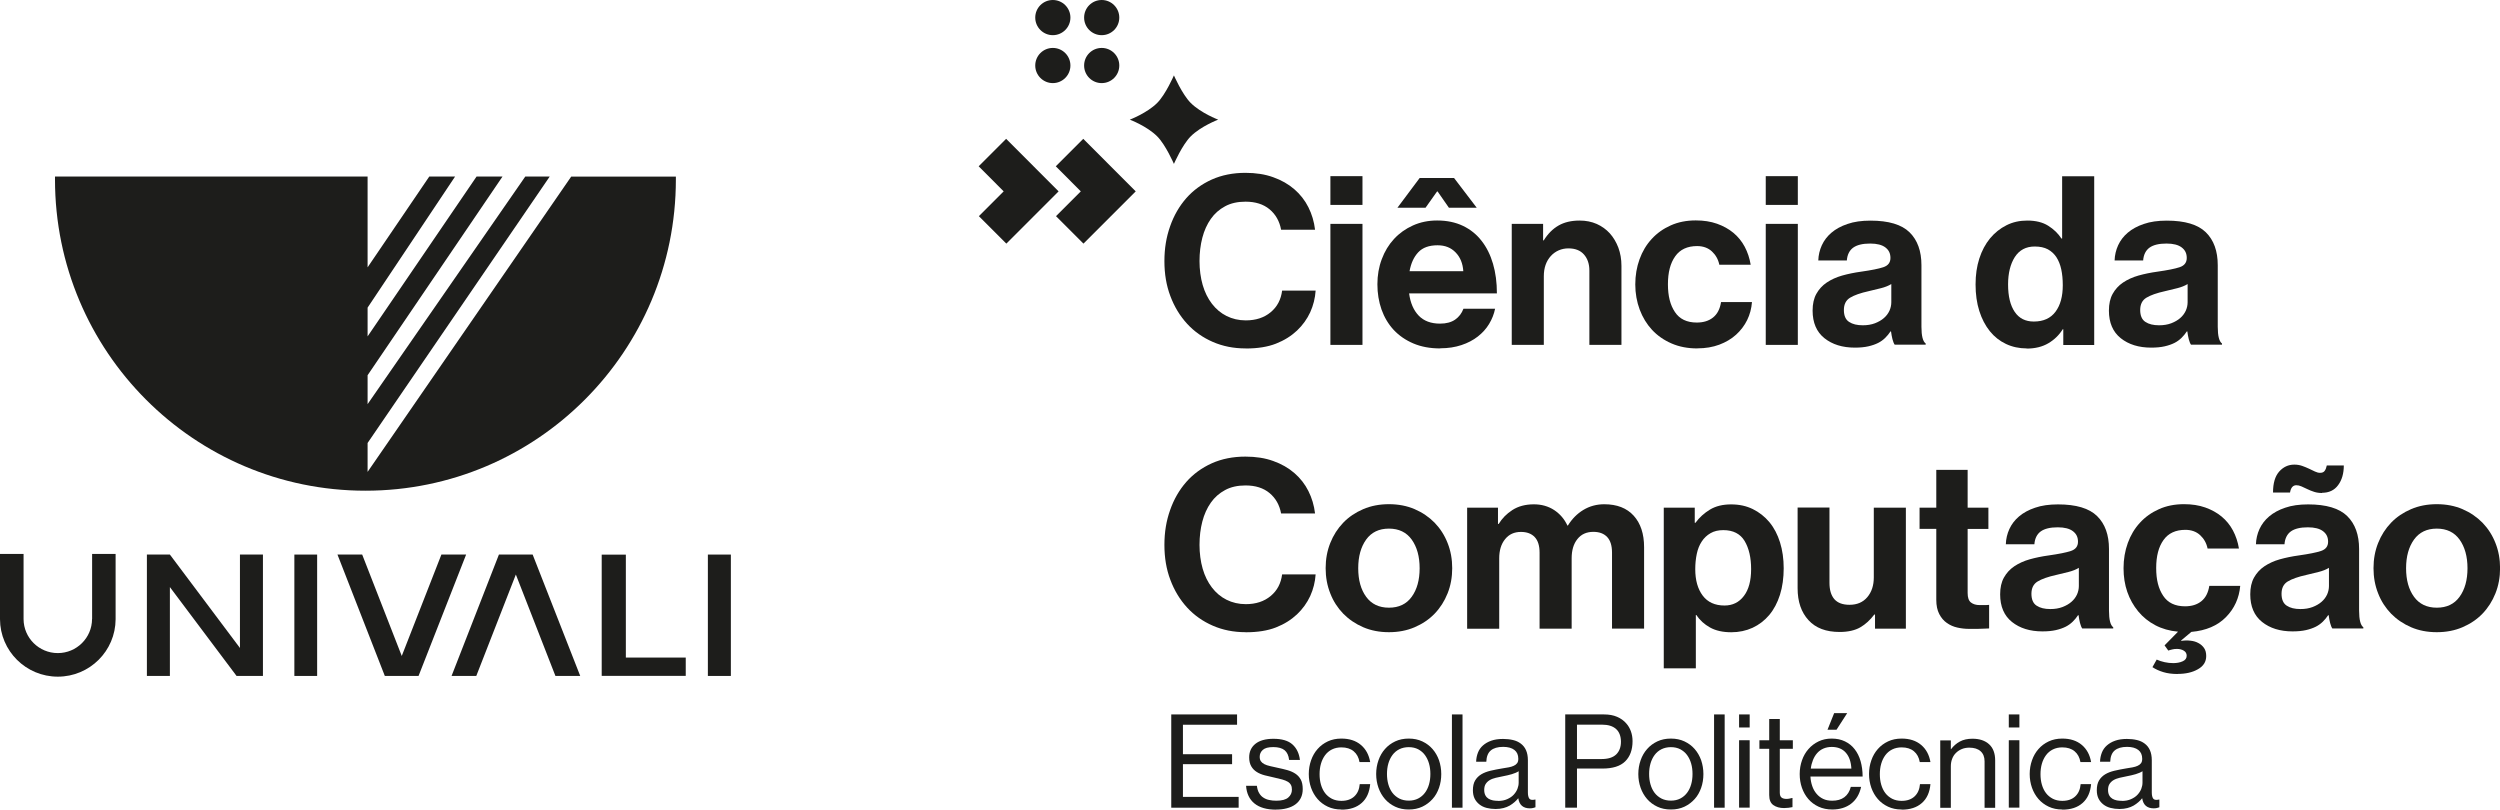 <?xml version="1.0" encoding="UTF-8"?>
<svg id="Layer_1" xmlns="http://www.w3.org/2000/svg" viewBox="0 0 346.85 112.33">
  <defs>
    <style>
      .cls-1, .cls-2 {
        fill: #1d1d1b;
      }

      .cls-2 {
        fill-rule: evenodd;
      }
    </style>
  </defs>
  <g>
    <path class="cls-2" d="M93.77,24.5h-14.52l-28.25,40.97v-4.01l25.27-36.97h-3.39l-21.88,31.58v-4.01l18.72-27.57h-3.6l-15.12,22.18v-3.99l12.14-18.19h-3.58l-8.56,12.6v-12.6H7.63c0,.13,0,.27,0,.41,0,23.85,19.29,43.18,43.07,43.18s43.07-19.33,43.07-43.18v-.41Z"/>
    <path class="cls-2" d="M12.77,85.89h0c-.01,2.61-2.14,4.72-4.75,4.72s-4.74-2.11-4.75-4.72h0v-9.04H0v9.06h0c.02,4.41,3.6,7.97,8.02,7.97s8-3.56,8.02-7.97h0v-9.06h-3.26v9.04Z"/>
    <rect class="cls-1" x="40.84" y="76.94" width="3.16" height="16.84"/>
    <polygon class="cls-2" points="61.24 76.94 55.74 91.01 50.25 76.94 46.82 76.94 53.39 93.78 58.07 93.78 64.67 76.94 61.24 76.94"/>
    <polygon class="cls-2" points="69.22 76.94 62.65 93.78 66.08 93.78 71.57 79.71 77.06 93.78 80.5 93.78 73.9 76.94 69.22 76.94"/>
    <polygon class="cls-2" points="33.29 89.9 23.57 76.94 20.38 76.94 20.38 93.78 23.57 93.78 23.57 81.45 32.82 93.78 36.48 93.78 36.48 76.94 33.29 76.94 33.29 89.9"/>
    <polygon class="cls-2" points="86.83 76.95 83.48 76.95 83.48 93.77 95.14 93.77 95.14 91.23 86.83 91.23 86.83 76.95"/>
    <rect class="cls-1" x="98.21" y="76.94" width="3.19" height="16.84"/>
  </g>
  <g>
    <path class="cls-1" d="M165.2,14.28c-1.18-1.18-2.33-3.82-2.33-3.82,0,0-1.14,2.64-2.32,3.82-1.41,1.41-3.8,2.32-3.8,2.32,0,0,2.38.9,3.8,2.32,1.18,1.18,2.32,3.82,2.32,3.82,0,0,1.15-2.64,2.33-3.82,1.41-1.41,3.81-2.32,3.81-2.32,0,0-2.4-.91-3.81-2.32"/>
    <polygon class="cls-2" points="135.78 23.07 139.25 26.55 135.81 29.99 139.62 33.8 146.87 26.55 139.59 19.26 135.78 23.07"/>
    <polygon class="cls-2" points="146.48 23.07 149.95 26.55 146.51 29.99 150.32 33.8 157.57 26.55 150.29 19.26 146.48 23.07"/>
    <g>
      <path class="cls-1" d="M148.51,2.44c0,1.35-1.1,2.44-2.44,2.44s-2.44-1.09-2.44-2.44,1.09-2.44,2.44-2.44,2.44,1.1,2.44,2.44"/>
      <path class="cls-1" d="M155.29,2.44c0,1.35-1.09,2.44-2.44,2.44s-2.44-1.09-2.44-2.44,1.09-2.44,2.44-2.44,2.44,1.1,2.44,2.44"/>
      <path class="cls-1" d="M155.29,9.09c0,1.35-1.09,2.44-2.44,2.44s-2.44-1.09-2.44-2.44,1.09-2.44,2.44-2.44,2.44,1.09,2.44,2.44"/>
      <path class="cls-1" d="M148.51,9.09c0,1.35-1.1,2.44-2.44,2.44s-2.44-1.09-2.44-2.44,1.09-2.44,2.44-2.44,2.44,1.09,2.44,2.44"/>
    </g>
  </g>
  <g>
    <path class="cls-1" d="M172.8,48.34c-1.64,0-3.15-.3-4.53-.9s-2.58-1.44-3.57-2.52c-.99-1.08-1.77-2.36-2.32-3.83-.56-1.47-.83-3.09-.83-4.86s.26-3.33.79-4.83c.52-1.49,1.27-2.79,2.24-3.9.97-1.1,2.15-1.96,3.54-2.59,1.39-.62,2.94-.93,4.67-.93,1.44,0,2.73.2,3.86.61,1.13.4,2.11.96,2.93,1.67.82.71,1.47,1.54,1.95,2.5.48.96.79,2,.92,3.11h-4.71c-.22-1.18-.75-2.12-1.6-2.83-.85-.71-1.96-1.06-3.34-1.06-1.09,0-2.04.21-2.83.64-.8.43-1.46,1.01-1.98,1.75-.52.74-.92,1.62-1.18,2.62s-.39,2.08-.39,3.24.15,2.3.44,3.31c.29,1,.72,1.87,1.28,2.6.56.73,1.23,1.3,2.03,1.7.8.4,1.69.61,2.67.61,1.4,0,2.55-.38,3.45-1.13.91-.75,1.43-1.75,1.59-3h4.65c-.07,1.05-.32,2.05-.75,3-.44.95-1.05,1.8-1.83,2.54-.81.76-1.78,1.37-2.93,1.82-1.15.45-2.54.67-4.17.67Z"/>
    <path class="cls-1" d="M184.58,24.44h4.45v3.99h-4.45v-3.99ZM184.58,31.06h4.45v16.79h-4.45v-16.79Z"/>
    <path class="cls-1" d="M199.81,48.34c-1.4,0-2.64-.23-3.72-.69s-1.99-1.09-2.73-1.88c-.74-.8-1.3-1.74-1.69-2.83-.38-1.09-.57-2.26-.57-3.5s.2-2.41.61-3.49c.4-1.08.97-2.01,1.7-2.8.73-.79,1.6-1.41,2.62-1.87s2.13-.69,3.36-.69c1.35,0,2.54.25,3.57.74,1.03.49,1.89,1.18,2.59,2.08.7.89,1.23,1.96,1.59,3.19.36,1.23.54,2.6.54,4.11h-12.18c.17,1.31.62,2.34,1.33,3.08.71.74,1.7,1.11,2.96,1.11.87,0,1.57-.19,2.1-.56s.91-.87,1.15-1.51h4.39c-.15.74-.43,1.45-.83,2.11-.4.67-.93,1.25-1.57,1.75-.64.5-1.4.9-2.28,1.19-.87.29-1.84.44-2.91.44ZM196.96,24.7h4.78l3.14,4.12h-3.86l-1.57-2.26h-.07l-1.6,2.26h-3.9l3.08-4.12ZM199.45,34.03c-1.18,0-2.07.32-2.68.97s-1.01,1.52-1.21,2.63h7.46c-.07-1.07-.42-1.94-1.06-2.6-.64-.67-1.48-1-2.5-1Z"/>
    <path class="cls-1" d="M214.08,33.35h.1c.57-.92,1.25-1.6,2.05-2.06.8-.46,1.77-.69,2.93-.69.87,0,1.66.16,2.37.47.71.32,1.31.75,1.82,1.31.5.56.89,1.22,1.18,1.98.28.76.43,1.6.43,2.52v10.97h-4.45v-10.31c0-.92-.25-1.66-.75-2.23s-1.22-.85-2.16-.85-1.8.36-2.44,1.06c-.64.71-.97,1.64-.97,2.8v9.53h-4.45v-16.79h4.35v2.29Z"/>
    <path class="cls-1" d="M235.49,48.34c-1.33,0-2.53-.23-3.58-.69-1.06-.46-1.96-1.09-2.7-1.88-.74-.8-1.31-1.73-1.72-2.82-.4-1.08-.61-2.24-.61-3.49s.2-2.41.59-3.49c.39-1.08.95-2.02,1.69-2.82.73-.8,1.61-1.42,2.64-1.88s2.18-.69,3.47-.69c1.09,0,2.07.15,2.95.46.87.31,1.63.73,2.27,1.26s1.17,1.18,1.57,1.93.68,1.59.83,2.5h-4.35c-.15-.74-.5-1.36-1.03-1.85s-1.22-.74-2.05-.74c-1.35,0-2.37.47-3.04,1.42-.68.95-1.01,2.24-1.01,3.88s.32,2.88.97,3.85c.64.97,1.65,1.46,3.03,1.46.92,0,1.67-.23,2.26-.7.59-.47.96-1.18,1.11-2.14h4.29c-.07.89-.29,1.73-.67,2.5-.38.77-.9,1.45-1.54,2.03-.64.58-1.42,1.04-2.32,1.38-.91.34-1.92.51-3.03.51Z"/>
    <path class="cls-1" d="M244.98,24.44h4.45v3.99h-4.45v-3.99ZM244.98,31.06h4.45v16.79h-4.45v-16.79Z"/>
    <path class="cls-1" d="M262.89,47.85c-.13-.17-.24-.44-.33-.79-.09-.35-.15-.71-.2-1.08h-.07c-.22.33-.46.63-.74.9s-.6.51-.98.7-.83.35-1.36.47c-.52.12-1.15.18-1.87.18-1.72,0-3.13-.44-4.22-1.31-1.09-.87-1.64-2.15-1.64-3.83,0-.92.17-1.69.52-2.32.35-.63.83-1.16,1.44-1.57.61-.41,1.33-.74,2.14-.97.82-.23,1.7-.41,2.64-.54,1.4-.2,2.42-.4,3.08-.62.65-.22.98-.64.98-1.28s-.23-1.1-.7-1.46c-.47-.36-1.17-.54-2.11-.54-1.05,0-1.83.19-2.36.57-.52.38-.82.98-.88,1.78h-3.96c.02-.74.19-1.45.49-2.11.31-.67.75-1.25,1.34-1.75.59-.5,1.33-.91,2.23-1.21.89-.31,1.95-.46,3.18-.46,2.51,0,4.32.54,5.42,1.62s1.65,2.6,1.65,4.57v8.54c0,1.27.2,2.04.59,2.32v.16h-4.29ZM258.44,45.13c.63,0,1.19-.09,1.69-.28.49-.19.91-.43,1.24-.72.34-.29.59-.63.77-1.01.17-.38.26-.78.26-1.19v-2.52c-.39.24-.87.43-1.42.57-.56.14-1.12.28-1.69.41-1.18.26-2.05.57-2.62.92-.57.35-.85.92-.85,1.7s.24,1.34.72,1.65c.48.32,1.11.47,1.9.47Z"/>
    <path class="cls-1" d="M281.19,48.34c-1.05,0-2.01-.21-2.88-.62s-1.62-1-2.24-1.77-1.11-1.7-1.46-2.8c-.35-1.1-.52-2.33-.52-3.68s.17-2.51.52-3.6c.35-1.09.85-2.02,1.49-2.8.64-.77,1.4-1.38,2.28-1.82.87-.44,1.83-.65,2.88-.65,1.18,0,2.15.24,2.91.72.76.48,1.38,1.07,1.83,1.77h.1v-8.64h4.45v23.41h-4.29v-2.19h-.07c-.5.81-1.17,1.46-2,1.95-.83.49-1.83.74-3.01.74ZM282.17,44.61c1.33,0,2.33-.45,3.01-1.36.68-.91,1.01-2.13,1.01-3.68,0-.81-.07-1.54-.21-2.19-.14-.66-.37-1.22-.67-1.69-.31-.47-.7-.83-1.19-1.1-.49-.26-1.1-.39-1.82-.39-1.22,0-2.14.49-2.77,1.47-.62.98-.93,2.25-.93,3.8,0,1.64.31,2.9.92,3.8.61.9,1.49,1.34,2.65,1.34Z"/>
    <path class="cls-1" d="M304,47.85c-.13-.17-.24-.44-.33-.79-.09-.35-.15-.71-.2-1.08h-.07c-.22.33-.46.63-.74.9s-.6.51-.98.7-.83.35-1.36.47c-.52.12-1.15.18-1.87.18-1.72,0-3.13-.44-4.22-1.31-1.09-.87-1.64-2.15-1.64-3.83,0-.92.17-1.69.52-2.32.35-.63.83-1.16,1.44-1.57.61-.41,1.33-.74,2.14-.97.82-.23,1.7-.41,2.64-.54,1.4-.2,2.42-.4,3.08-.62.65-.22.98-.64.98-1.28s-.23-1.1-.7-1.46c-.47-.36-1.17-.54-2.11-.54-1.05,0-1.83.19-2.36.57-.52.38-.82.98-.88,1.78h-3.96c.02-.74.19-1.45.49-2.11.31-.67.75-1.25,1.34-1.75.59-.5,1.33-.91,2.23-1.21.89-.31,1.95-.46,3.18-.46,2.51,0,4.32.54,5.42,1.62s1.65,2.6,1.65,4.57v8.54c0,1.27.2,2.04.59,2.32v.16h-4.29ZM299.55,45.13c.63,0,1.19-.09,1.69-.28.49-.19.91-.43,1.24-.72.34-.29.59-.63.77-1.01.17-.38.26-.78.26-1.19v-2.52c-.39.24-.87.43-1.42.57-.56.14-1.12.28-1.69.41-1.18.26-2.05.57-2.62.92-.57.35-.85.92-.85,1.7s.24,1.34.72,1.65c.48.32,1.11.47,1.9.47Z"/>
    <path class="cls-1" d="M172.8,87.71c-1.64,0-3.15-.3-4.53-.9s-2.58-1.44-3.57-2.52c-.99-1.08-1.77-2.36-2.32-3.83-.56-1.47-.83-3.09-.83-4.86s.26-3.33.79-4.83c.52-1.49,1.27-2.79,2.24-3.9.97-1.1,2.15-1.96,3.54-2.59,1.39-.62,2.94-.93,4.67-.93,1.44,0,2.73.2,3.86.61,1.13.4,2.11.96,2.93,1.67.82.71,1.47,1.54,1.95,2.5.48.96.79,2,.92,3.11h-4.71c-.22-1.18-.75-2.12-1.6-2.83-.85-.71-1.96-1.06-3.34-1.06-1.09,0-2.04.21-2.83.64-.8.43-1.46,1.01-1.98,1.75-.52.74-.92,1.62-1.18,2.62s-.39,2.08-.39,3.24.15,2.3.44,3.31c.29,1,.72,1.87,1.28,2.6.56.73,1.23,1.3,2.03,1.7.8.4,1.69.61,2.67.61,1.4,0,2.55-.38,3.45-1.13.91-.75,1.43-1.75,1.59-3h4.65c-.07,1.05-.32,2.05-.75,3-.44.95-1.05,1.8-1.83,2.54-.81.76-1.78,1.37-2.93,1.82-1.15.45-2.54.67-4.17.67Z"/>
    <path class="cls-1" d="M192.7,87.71c-1.31,0-2.5-.23-3.57-.69-1.07-.46-1.99-1.09-2.77-1.88-.77-.8-1.38-1.73-1.8-2.82-.43-1.08-.64-2.24-.64-3.49s.21-2.41.64-3.49c.43-1.08,1.03-2.02,1.8-2.82.77-.8,1.7-1.42,2.77-1.88,1.07-.46,2.26-.69,3.57-.69s2.5.23,3.57.69,1.99,1.09,2.77,1.88c.77.8,1.38,1.74,1.8,2.82.43,1.08.64,2.24.64,3.49s-.21,2.41-.64,3.49c-.43,1.08-1.03,2.02-1.8,2.82-.77.8-1.7,1.42-2.77,1.88s-2.26.69-3.57.69ZM192.7,84.31c1.38,0,2.43-.5,3.16-1.51.73-1,1.1-2.33,1.1-3.96s-.37-2.96-1.1-3.98c-.73-1.01-1.78-1.52-3.16-1.52s-2.43.51-3.16,1.52c-.73,1.02-1.1,2.34-1.1,3.98s.37,2.96,1.1,3.96c.73,1,1.78,1.51,3.16,1.51Z"/>
    <path class="cls-1" d="M203.54,70.43h4.29v2.26h.1c.46-.76,1.09-1.41,1.9-1.93.81-.52,1.8-.79,2.98-.79,1.07,0,2.01.27,2.82.8.81.54,1.42,1.25,1.83,2.14h.07c.57-.92,1.28-1.64,2.14-2.16.86-.52,1.83-.79,2.9-.79,1.77,0,3.13.53,4.09,1.59.96,1.06,1.44,2.52,1.44,4.37v11.29h-4.45v-10.54c0-.96-.22-1.68-.67-2.16-.45-.48-1.09-.72-1.92-.72-.94,0-1.68.33-2.21,1-.54.67-.8,1.56-.8,2.67v9.76h-4.45v-10.54c0-.96-.22-1.68-.67-2.16-.45-.48-1.09-.72-1.92-.72-.92,0-1.65.33-2.19,1-.55.67-.82,1.56-.82,2.67v9.76h-4.45v-16.79Z"/>
    <path class="cls-1" d="M230.84,70.43h4.29v2.1h.1c.54-.74,1.22-1.35,2.01-1.83.8-.48,1.77-.72,2.93-.72s2.12.22,3.01.65c.89.44,1.66,1.04,2.31,1.82.64.77,1.13,1.71,1.47,2.8.34,1.09.51,2.29.51,3.6s-.17,2.58-.52,3.68c-.35,1.1-.85,2.04-1.49,2.8-.64.76-1.41,1.35-2.31,1.77-.9.41-1.88.62-2.95.62-1.18,0-2.16-.22-2.95-.66-.79-.44-1.42-1.01-1.9-1.73h-.07v7.4h-4.45v-22.29ZM239.25,84.01c1.13,0,2.03-.44,2.7-1.33.67-.88,1-2.12,1-3.72s-.3-2.89-.9-3.9c-.6-1-1.59-1.51-2.96-1.51-.7,0-1.29.14-1.78.43-.49.28-.9.67-1.21,1.15-.32.48-.55,1.05-.69,1.72-.14.67-.21,1.37-.21,2.11,0,1.53.34,2.75,1.03,3.67.69.92,1.7,1.38,3.03,1.38Z"/>
    <path class="cls-1" d="M260.14,87.22v-1.96h-.1c-.57.76-1.22,1.36-1.95,1.78-.73.42-1.69.64-2.86.64-1.88,0-3.32-.54-4.32-1.64-1-1.09-1.51-2.56-1.51-4.42v-11.2h4.42v10.44c0,.98.22,1.73.67,2.26.45.52,1.15.79,2.11.79,1.05,0,1.87-.35,2.47-1.06.6-.71.9-1.62.9-2.73v-9.69h4.45v16.79h-4.29Z"/>
    <path class="cls-1" d="M266.32,70.43h2.32v-5.24h4.35v5.24h2.88v2.95h-2.88v8.9c0,.63.15,1.07.46,1.31.31.24.71.36,1.21.36h.85c.15,0,.31-.01.46-.03v3.27c-.22.02-.46.03-.72.03-.24.02-.53.03-.88.03h-1.18c-.55,0-1.09-.06-1.62-.18-.54-.12-1.02-.33-1.46-.64-.44-.3-.79-.72-1.06-1.24-.27-.52-.41-1.18-.41-1.96v-9.85h-2.32v-2.95Z"/>
    <path class="cls-1" d="M288.91,87.22c-.13-.17-.24-.44-.33-.79-.09-.35-.15-.71-.2-1.08h-.07c-.22.33-.46.63-.74.9s-.6.51-.98.7-.83.35-1.36.47c-.52.12-1.15.18-1.87.18-1.72,0-3.13-.44-4.22-1.31-1.09-.87-1.64-2.15-1.64-3.83,0-.92.17-1.69.52-2.32.35-.63.83-1.16,1.44-1.57.61-.41,1.33-.74,2.14-.97.82-.23,1.7-.41,2.64-.54,1.4-.2,2.42-.4,3.08-.62.65-.22.98-.64.98-1.28s-.23-1.1-.7-1.46c-.47-.36-1.17-.54-2.11-.54-1.05,0-1.83.19-2.36.57-.52.38-.82.98-.88,1.78h-3.96c.02-.74.19-1.45.49-2.11.31-.67.75-1.25,1.34-1.75.59-.5,1.33-.91,2.23-1.21.89-.31,1.95-.46,3.18-.46,2.51,0,4.32.54,5.42,1.62s1.65,2.6,1.65,4.57v8.54c0,1.27.2,2.04.59,2.32v.16h-4.29ZM284.46,84.5c.63,0,1.19-.09,1.69-.28.49-.19.91-.43,1.24-.72.34-.29.59-.63.77-1.01.17-.38.26-.78.26-1.19v-2.52c-.39.24-.87.43-1.42.57-.56.14-1.12.28-1.69.41-1.18.26-2.05.57-2.62.92-.57.35-.85.92-.85,1.7s.24,1.34.72,1.65c.48.32,1.11.47,1.9.47Z"/>
    <path class="cls-1" d="M302.1,93.51c-.74,0-1.4-.09-1.96-.26-.57-.17-1.07-.4-1.51-.69l.59-1.05c.33.15.69.27,1.1.36.4.09.8.13,1.19.13.5,0,.94-.08,1.31-.25.37-.16.56-.42.56-.77,0-.31-.13-.54-.39-.7-.26-.16-.58-.25-.95-.25-.24,0-.46.02-.65.07-.2.04-.38.1-.56.16l-.52-.72,1.87-1.9c-1.18-.11-2.23-.41-3.16-.9-.93-.49-1.72-1.13-2.37-1.92-.65-.79-1.16-1.69-1.51-2.7-.35-1.01-.52-2.11-.52-3.29,0-1.24.2-2.41.59-3.49.39-1.08.95-2.02,1.69-2.82.73-.8,1.61-1.42,2.64-1.88s2.18-.69,3.47-.69c1.09,0,2.07.15,2.95.46.87.31,1.63.73,2.27,1.26s1.17,1.18,1.57,1.93.68,1.59.83,2.5h-4.35c-.15-.74-.5-1.36-1.03-1.85s-1.22-.74-2.05-.74c-1.35,0-2.37.47-3.04,1.42-.68.95-1.01,2.24-1.01,3.88s.32,2.88.97,3.85c.64.97,1.65,1.46,3.03,1.46.92,0,1.67-.23,2.26-.7.59-.47.96-1.18,1.11-2.14h4.29c-.15,1.7-.81,3.15-1.98,4.34s-2.77,1.87-4.8,2.05l-1.41,1.18v.07c.44-.07.86-.08,1.28-.03.41.04.79.15,1.11.33.33.17.59.41.79.7.2.29.29.66.29,1.1,0,.79-.38,1.4-1.15,1.83-.76.44-1.7.65-2.82.65Z"/>
    <path class="cls-1" d="M323.61,87.22c-.13-.17-.24-.44-.33-.79-.09-.35-.15-.71-.2-1.08h-.07c-.22.33-.46.63-.74.9s-.6.51-.98.7-.83.35-1.36.47c-.52.12-1.15.18-1.87.18-1.72,0-3.13-.44-4.22-1.31-1.09-.87-1.64-2.15-1.64-3.83,0-.92.17-1.69.52-2.32.35-.63.83-1.16,1.44-1.57.61-.41,1.33-.74,2.14-.97.82-.23,1.7-.41,2.64-.54,1.4-.2,2.42-.4,3.08-.62.65-.22.98-.64.98-1.28s-.23-1.1-.7-1.46c-.47-.36-1.17-.54-2.11-.54-1.05,0-1.83.19-2.36.57-.52.38-.82.98-.88,1.78h-3.96c.02-.74.19-1.45.49-2.11.31-.67.75-1.25,1.34-1.75.59-.5,1.33-.91,2.23-1.21.89-.31,1.95-.46,3.18-.46,2.51,0,4.32.54,5.42,1.62s1.65,2.6,1.65,4.57v8.54c0,1.27.2,2.04.59,2.32v.16h-4.29ZM322.17,68.4c-.39,0-.76-.05-1.1-.16-.34-.11-.65-.23-.95-.38-.29-.14-.57-.27-.82-.38-.25-.11-.49-.16-.7-.16-.48,0-.77.34-.88,1.01h-2.36c0-1.29.28-2.25.85-2.9.57-.64,1.27-.97,2.1-.97.39,0,.76.06,1.1.18.34.12.65.25.95.39.29.14.57.27.82.39s.49.18.7.18c.31,0,.52-.09.65-.28.13-.18.23-.43.29-.74h2.36c0,1.11-.26,2.02-.79,2.73-.52.71-1.27,1.06-2.23,1.06ZM319.16,84.5c.63,0,1.19-.09,1.69-.28.49-.19.91-.43,1.24-.72.34-.29.59-.63.77-1.01.17-.38.26-.78.26-1.19v-2.52c-.39.24-.87.43-1.42.57-.56.14-1.12.28-1.69.41-1.18.26-2.05.57-2.62.92-.57.35-.85.92-.85,1.7s.24,1.34.72,1.65c.48.32,1.11.47,1.9.47Z"/>
    <path class="cls-1" d="M338.08,87.71c-1.31,0-2.5-.23-3.57-.69-1.07-.46-1.99-1.09-2.77-1.88-.77-.8-1.38-1.73-1.8-2.82-.43-1.08-.64-2.24-.64-3.49s.21-2.41.64-3.49c.43-1.08,1.03-2.02,1.8-2.82.77-.8,1.7-1.42,2.77-1.88,1.07-.46,2.26-.69,3.57-.69s2.5.23,3.57.69,1.99,1.09,2.77,1.88c.77.8,1.38,1.74,1.8,2.82.43,1.08.64,2.24.64,3.49s-.21,2.41-.64,3.49c-.43,1.08-1.03,2.02-1.8,2.82-.77.8-1.7,1.42-2.77,1.88s-2.26.69-3.57.69ZM338.08,84.31c1.38,0,2.43-.5,3.16-1.51.73-1,1.1-2.33,1.1-3.96s-.37-2.96-1.1-3.98c-.73-1.01-1.78-1.52-3.16-1.52s-2.43.51-3.16,1.52c-.73,1.02-1.1,2.34-1.1,3.98s.37,2.96,1.1,3.96c.73,1,1.78,1.51,3.16,1.51Z"/>
  </g>
  <g>
    <path class="cls-1" d="M162.49,99.12h9.14v1.43h-7.51v4.09h6.82v1.38h-6.82v4.54h7.73v1.5h-9.35v-12.94Z"/>
    <path class="cls-1" d="M177.03,112.33c-1.29,0-2.29-.29-2.99-.86-.7-.57-1.09-1.39-1.16-2.45h1.5c.05.41.15.75.31,1.01.16.27.35.48.59.63.24.16.5.27.81.33.3.07.63.1.98.1.77,0,1.33-.15,1.66-.44.34-.29.51-.66.51-1.09,0-.26-.04-.49-.14-.66-.09-.17-.23-.32-.43-.44-.2-.12-.45-.22-.76-.31-.31-.08-.68-.17-1.11-.27-.46-.1-.9-.2-1.32-.31-.42-.11-.79-.26-1.11-.46-.32-.2-.58-.46-.77-.79-.19-.33-.29-.74-.29-1.25,0-.78.29-1.41.86-1.87.57-.46,1.41-.7,2.51-.7,1.17,0,2.05.26,2.63.78s.93,1.24,1.04,2.15h-1.5c-.07-.62-.28-1.06-.63-1.35-.35-.28-.87-.43-1.57-.43s-1.16.13-1.45.39c-.29.26-.43.58-.43.95,0,.25.05.46.16.62.11.16.27.3.49.41.22.11.48.2.8.27s.67.15,1.07.24c.47.1.91.2,1.33.32.42.12.78.28,1.1.49.32.21.57.49.75.82s.27.78.27,1.32c0,.47-.09.88-.27,1.24-.18.36-.43.65-.76.89s-.71.41-1.17.53c-.45.12-.95.18-1.49.18Z"/>
    <path class="cls-1" d="M186.1,112.31c-.7,0-1.33-.13-1.88-.39-.55-.26-1.03-.61-1.42-1.06-.39-.45-.69-.97-.9-1.56-.21-.6-.32-1.23-.32-1.91s.11-1.31.32-1.91c.21-.6.51-1.12.9-1.56.39-.45.87-.8,1.42-1.06s1.18-.39,1.88-.39c1.11,0,2.01.29,2.71.88.69.58,1.12,1.38,1.29,2.38h-1.48c-.11-.64-.38-1.14-.81-1.5-.43-.36-1-.54-1.71-.54-.49,0-.93.1-1.31.29-.38.19-.7.46-.95.8-.25.34-.44.73-.57,1.18s-.19.93-.19,1.45.06,1,.19,1.45.32.84.57,1.17c.25.33.57.59.95.79.38.19.82.29,1.31.29.76,0,1.36-.21,1.8-.62.44-.41.69-.98.75-1.7h1.45c-.1,1.13-.49,2.01-1.19,2.62-.7.62-1.63.92-2.8.92Z"/>
    <path class="cls-1" d="M195.45,112.31c-.7,0-1.33-.13-1.88-.39-.55-.26-1.03-.61-1.42-1.06-.39-.45-.69-.97-.9-1.56-.21-.6-.32-1.23-.32-1.91s.11-1.31.32-1.91c.21-.6.51-1.12.9-1.56.39-.45.87-.8,1.42-1.06s1.18-.39,1.88-.39,1.33.13,1.88.39c.55.26,1.03.61,1.42,1.06s.69.97.9,1.56c.2.6.31,1.23.31,1.91s-.1,1.31-.31,1.91c-.21.6-.5,1.12-.9,1.56s-.87.8-1.42,1.06c-.56.26-1.18.39-1.88.39ZM195.45,111.08c.49,0,.93-.1,1.3-.29.37-.19.69-.46.94-.79.25-.33.44-.72.57-1.17s.19-.93.19-1.45-.06-1-.19-1.45-.32-.84-.57-1.18c-.25-.34-.57-.6-.94-.8-.37-.19-.81-.29-1.3-.29s-.93.1-1.31.29c-.38.19-.7.46-.95.8-.25.34-.44.73-.57,1.18s-.19.93-.19,1.45.06,1,.19,1.45.32.84.57,1.17c.25.33.57.59.95.79.38.19.82.29,1.31.29Z"/>
    <path class="cls-1" d="M201.44,99.12h1.47v12.94h-1.47v-12.94Z"/>
    <path class="cls-1" d="M212.26,112.15c-.93,0-1.47-.46-1.61-1.39h-.02c-.14.18-.31.36-.51.53-.19.17-.42.33-.67.48-.25.14-.54.26-.86.34-.32.08-.68.13-1.08.13-.45,0-.86-.05-1.25-.15-.39-.1-.72-.26-1-.48-.28-.22-.51-.49-.67-.81-.16-.33-.24-.71-.24-1.16,0-.55.1-1.01.31-1.36s.49-.63.85-.85.79-.38,1.29-.5c.5-.12,1.04-.22,1.62-.32.33-.05.63-.1.9-.15.28-.05.52-.13.71-.22.2-.09.35-.21.46-.36.11-.15.16-.35.16-.61,0-.53-.18-.94-.54-1.22s-.88-.43-1.56-.43c-.76,0-1.33.17-1.72.5-.39.33-.59.85-.62,1.56h-1.41c.01-.45.1-.87.25-1.26s.39-.73.7-1,.69-.5,1.16-.66c.46-.16,1-.24,1.62-.24.49,0,.95.05,1.38.15s.79.27,1.09.5c.31.23.55.53.72.91s.26.85.26,1.4v4.45c0,.39.06.67.19.86.13.19.4.23.81.14h.05v1.07c-.1.04-.21.07-.33.1-.12.03-.28.05-.47.05ZM207.85,111.12c.48,0,.9-.08,1.27-.25.36-.16.66-.36.89-.61s.4-.51.52-.81c.11-.29.17-.58.17-.86v-1.59c-.24.16-.56.29-.95.41-.39.11-.79.21-1.19.28-.36.07-.71.14-1.03.22s-.61.18-.84.32c-.24.14-.42.32-.56.53s-.21.5-.21.83c0,.31.06.57.17.77.11.2.26.35.44.46.18.11.39.18.62.23.23.04.46.06.71.06Z"/>
    <path class="cls-1" d="M217.16,99.12h5.39c.69,0,1.29.11,1.8.33.51.22.94.52,1.28.92.28.31.49.68.64,1.09.15.42.23.87.23,1.37,0,1.19-.34,2.13-1.02,2.8-.68.67-1.73,1-3.16,1h-3.53v5.43h-1.63v-12.94ZM218.79,105.31h3.4c.92,0,1.59-.21,2.04-.64.44-.43.66-1.02.66-1.76s-.23-1.38-.68-1.77c-.45-.4-1.09-.6-1.93-.6h-3.49v4.78Z"/>
    <path class="cls-1" d="M231.82,112.31c-.7,0-1.33-.13-1.88-.39-.55-.26-1.03-.61-1.42-1.06-.39-.45-.69-.97-.9-1.56-.21-.6-.32-1.23-.32-1.91s.11-1.31.32-1.91c.21-.6.51-1.12.9-1.56.39-.45.87-.8,1.42-1.06s1.18-.39,1.88-.39,1.33.13,1.88.39c.55.26,1.03.61,1.42,1.06s.69.97.9,1.56c.2.6.31,1.23.31,1.91s-.1,1.31-.31,1.91c-.21.6-.5,1.12-.9,1.56s-.87.8-1.42,1.06c-.56.26-1.18.39-1.88.39ZM231.82,111.08c.49,0,.93-.1,1.3-.29.37-.19.69-.46.94-.79.25-.33.44-.72.57-1.17s.19-.93.19-1.45-.06-1-.19-1.45-.32-.84-.57-1.18c-.25-.34-.57-.6-.94-.8-.37-.19-.81-.29-1.3-.29s-.93.1-1.31.29c-.38.19-.7.46-.95.8-.25.34-.44.73-.57,1.18s-.19.93-.19,1.45.06,1,.19,1.45.32.84.57,1.17c.25.33.57.59.95.79.38.19.82.29,1.31.29Z"/>
    <path class="cls-1" d="M237.81,99.12h1.47v12.94h-1.47v-12.94Z"/>
    <path class="cls-1" d="M241.28,99.12h1.47v1.81h-1.47v-1.81ZM241.28,102.7h1.47v9.35h-1.47v-9.35Z"/>
    <path class="cls-1" d="M244.1,102.7h1.36v-2.95h1.47v2.95h1.81v1.19h-1.81v6.08c0,.33.08.55.24.68.16.13.4.19.7.19.14,0,.29-.02.43-.05.14-.03.26-.06.34-.08h.05v1.27c-.17.04-.35.07-.55.09-.2.02-.41.04-.62.04-.6,0-1.1-.14-1.48-.41-.39-.27-.58-.74-.58-1.4v-6.41h-1.36v-1.19Z"/>
    <path class="cls-1" d="M254.22,112.31c-.71,0-1.35-.13-1.91-.39-.56-.26-1.03-.61-1.42-1.06-.39-.45-.68-.97-.89-1.56-.21-.6-.31-1.23-.31-1.91s.11-1.31.32-1.91c.21-.6.51-1.12.9-1.56.39-.45.86-.8,1.4-1.06.54-.26,1.15-.39,1.81-.39.7,0,1.32.13,1.85.39.54.26.99.62,1.35,1.09.36.46.64,1.02.82,1.66s.28,1.35.28,2.13h-7.24c.02.47.11.91.25,1.32.14.41.34.77.6,1.07.25.3.56.54.92.71s.78.25,1.25.25c.69,0,1.25-.16,1.68-.48.43-.32.74-.8.9-1.44h1.43c-.22,1.01-.68,1.79-1.38,2.33-.7.54-1.58.81-2.64.81ZM254.13,103.63c-.43,0-.82.08-1.16.23s-.62.36-.86.63-.43.59-.58.96c-.15.37-.25.76-.3,1.19h5.63c-.05-.94-.3-1.68-.77-2.21-.46-.53-1.12-.8-1.96-.8ZM254.47,98.94h1.81l-1.48,2.3h-1.25l.92-2.3Z"/>
    <path class="cls-1" d="M263.83,112.31c-.7,0-1.33-.13-1.88-.39-.55-.26-1.03-.61-1.42-1.06-.39-.45-.69-.97-.9-1.56-.21-.6-.32-1.23-.32-1.91s.11-1.31.32-1.91c.21-.6.51-1.12.9-1.56.39-.45.87-.8,1.42-1.06s1.18-.39,1.88-.39c1.11,0,2.01.29,2.71.88.69.58,1.12,1.38,1.29,2.38h-1.48c-.11-.64-.38-1.14-.81-1.5-.43-.36-1-.54-1.71-.54-.49,0-.93.1-1.31.29-.38.19-.7.46-.95.8-.25.34-.44.73-.57,1.18s-.19.93-.19,1.45.06,1,.19,1.45.32.84.57,1.17c.25.33.57.59.95.79.38.19.82.29,1.31.29.76,0,1.36-.21,1.8-.62.44-.41.69-.98.75-1.7h1.45c-.1,1.13-.49,2.01-1.19,2.62-.7.62-1.63.92-2.8.92Z"/>
    <path class="cls-1" d="M270.65,103.94h.04c.34-.45.74-.8,1.22-1.06.48-.26,1.06-.39,1.75-.39.98,0,1.75.26,2.31.77.56.51.84,1.26.84,2.24v6.57h-1.47v-6.44c0-.62-.19-1.08-.56-1.41-.37-.33-.89-.49-1.56-.49-.37,0-.72.06-1.03.19-.31.13-.58.3-.81.53-.23.22-.41.49-.53.81-.13.32-.19.67-.19,1.06v5.75h-1.47v-9.35h1.47v1.23Z"/>
    <path class="cls-1" d="M278.7,99.12h1.47v1.81h-1.47v-1.81ZM278.7,102.7h1.47v9.35h-1.47v-9.35Z"/>
    <path class="cls-1" d="M286.12,112.31c-.7,0-1.33-.13-1.88-.39-.55-.26-1.03-.61-1.42-1.06-.39-.45-.69-.97-.9-1.56-.21-.6-.32-1.23-.32-1.91s.11-1.31.32-1.91c.21-.6.51-1.12.9-1.56.39-.45.87-.8,1.42-1.06s1.18-.39,1.88-.39c1.11,0,2.01.29,2.71.88.69.58,1.12,1.38,1.29,2.38h-1.48c-.11-.64-.38-1.14-.81-1.5-.43-.36-1-.54-1.71-.54-.49,0-.93.1-1.31.29-.38.19-.7.46-.95.8-.25.34-.44.73-.57,1.18s-.19.93-.19,1.45.06,1,.19,1.45.32.84.57,1.17c.25.33.57.59.95.79.38.19.82.29,1.31.29.76,0,1.36-.21,1.8-.62.44-.41.69-.98.75-1.7h1.45c-.1,1.13-.49,2.01-1.19,2.62-.7.62-1.63.92-2.8.92Z"/>
    <path class="cls-1" d="M298.82,112.15c-.93,0-1.47-.46-1.61-1.39h-.02c-.14.18-.31.36-.51.53-.19.17-.42.33-.67.48-.25.14-.54.26-.86.34-.32.08-.68.13-1.08.13-.45,0-.86-.05-1.25-.15-.39-.1-.72-.26-1-.48-.28-.22-.51-.49-.67-.81-.16-.33-.24-.71-.24-1.16,0-.55.1-1.01.31-1.36s.49-.63.85-.85.79-.38,1.29-.5c.5-.12,1.04-.22,1.62-.32.33-.05.63-.1.9-.15.28-.05.52-.13.71-.22.2-.09.35-.21.46-.36.11-.15.16-.35.16-.61,0-.53-.18-.94-.54-1.22s-.88-.43-1.56-.43c-.76,0-1.33.17-1.72.5-.39.33-.59.85-.62,1.56h-1.41c.01-.45.1-.87.25-1.26s.39-.73.7-1,.69-.5,1.16-.66c.46-.16,1-.24,1.62-.24.49,0,.95.05,1.38.15s.79.27,1.09.5c.31.23.55.53.72.91s.26.85.26,1.4v4.45c0,.39.06.67.19.86.13.19.4.23.81.14h.05v1.07c-.1.04-.21.07-.33.1-.12.03-.28.05-.47.05ZM294.4,111.12c.48,0,.9-.08,1.27-.25.36-.16.66-.36.89-.61s.4-.51.52-.81c.11-.29.17-.58.17-.86v-1.59c-.24.16-.56.29-.95.41-.39.11-.79.21-1.19.28-.36.07-.71.14-1.03.22s-.61.18-.84.32c-.24.14-.42.32-.56.53s-.21.5-.21.83c0,.31.06.57.17.77.11.2.26.35.44.46.18.11.39.18.62.23.23.04.46.06.71.06Z"/>
  </g>
</svg>